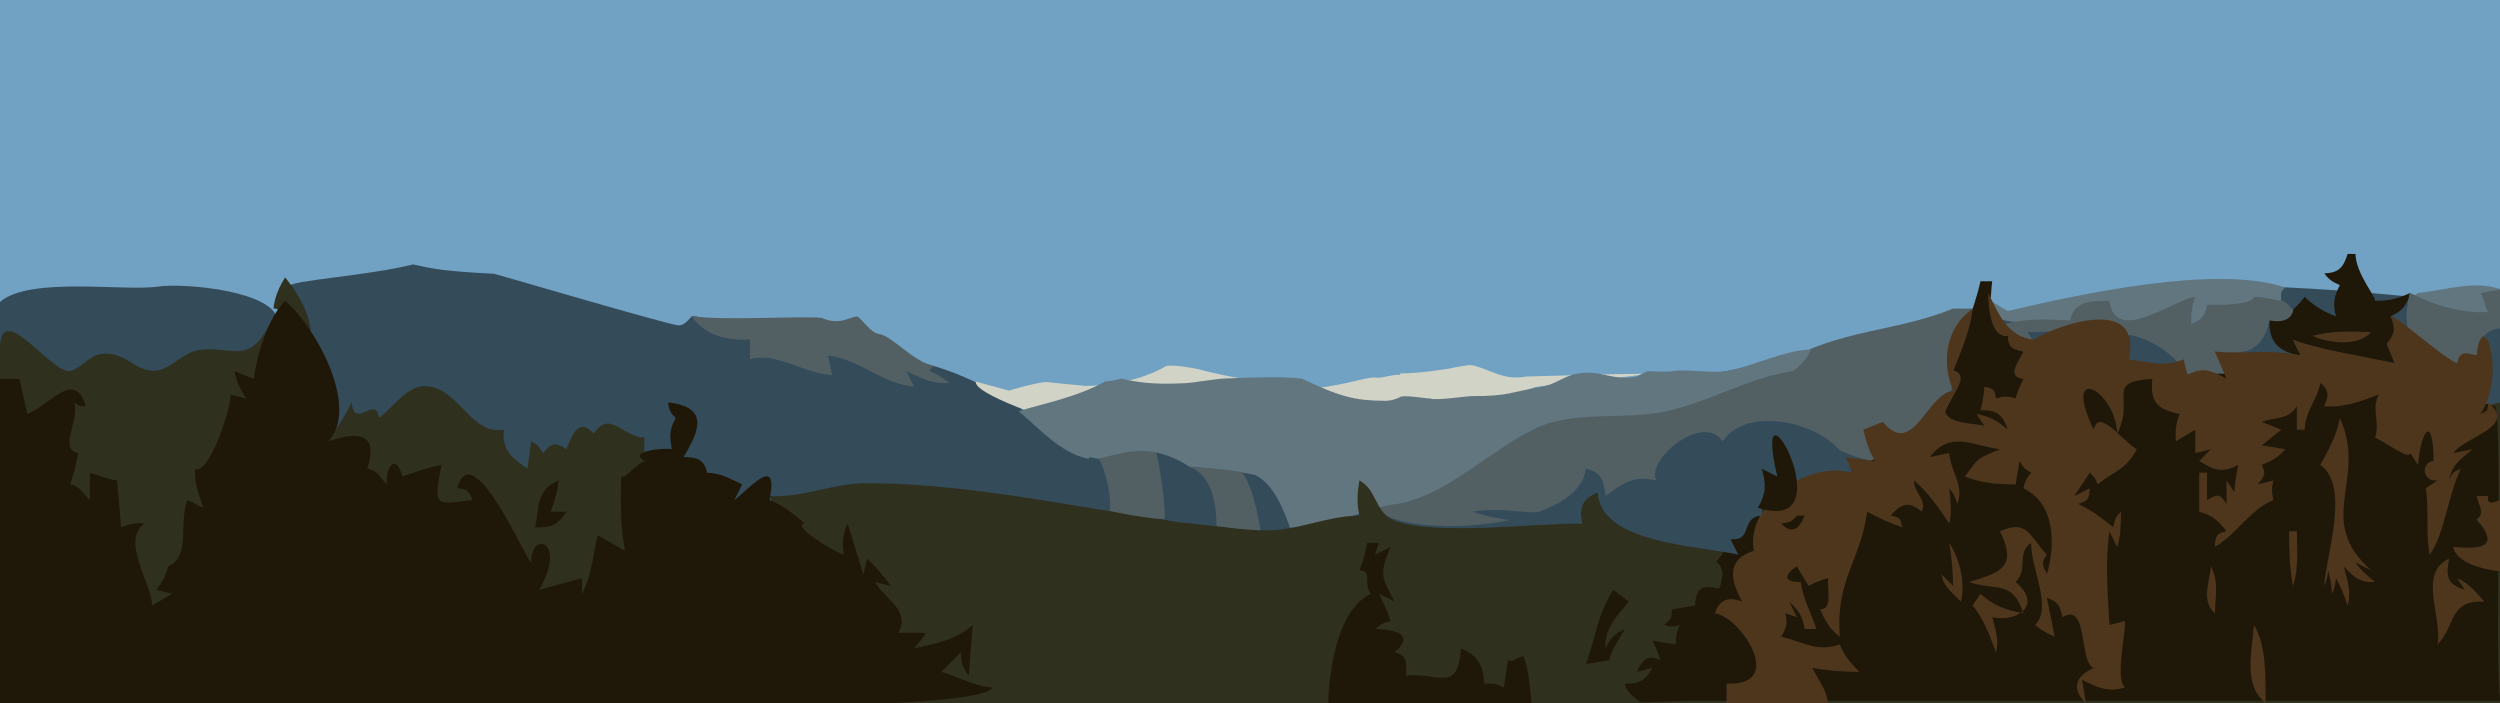 <svg xmlns="http://www.w3.org/2000/svg" width="640" height="180" preserveAspectRatio="xMidYMid slice">
  <g fill="none" fill-rule="evenodd">
    <path fill="#71A1C3" d="M0 0v180h640V0H0z"/>
    <path fill="#344B5A" d="M0 77.32v102.76h640V78.48s-52.2-6.73-78.2-4.93c-26 1.8-185.17 36.02-230.72 40.1-36.87 3.3-63.13-4.35-66.57-6.86-17.1-12.5-30.2-14.8-39.9-15.9-17.9-2-34-7.4-47.1-10-.7-.2-1.7 2.4-3.8 2.4s-44.5-12.5-47.2-13.2c-13.9-.7-16-1.4-20.8-2.4-11.3 2.9-31.7 4.1-31.6 5.6 1.2 11-11.5 17.7-11.2 17.5 5.9-3.4 8.1-6.3 8.1-8.6-.1-7.4-23-9.9-30.8-8.8-8.7 1.2-32.4-2.6-40.1 3.8z"/>
    <path fill="#30301E" d="M90 103c-1.7 3.42-3.26 6.3-6 9v44.5h81s-.28-42.02 0-44.5c-5.35.1-8.85-7.3-13-1-3.85-4.3-5.54.38-7 4-2.8-1.86-3.9-1.6-6 1-1.1-1.74-1.27-2.12-3-3l-1 7c-4.03-3-6.5-4.53-6-10-8.63 1.5-11.4-10.82-20.07-11.15-4.8-.18-8.33 5.6-11.93 8.15-.75-6.16-6.2 3.33-7-4zM50.98 89.6c-4.34.56-7.48 5.36-11.8 5.32-4.9-.04-7.17-5.13-13.4-4.3-2.97.38-6.06 4.66-8.42 4.37C12.16 94.3 0 76.5 0 89.5V180h69s1.05-92.3 0-97c-5.36 10.6-9.5 5.5-18.02 6.6z"/>
    <path fill="#526064" d="M500 79c-15.1 6.13-28.56 5.1-44 14l3 1c-29.42 9.84-46.77 3-73.1 19-5.17 3.14-30.65 19.9-31.9 11-1.16 2.86-2.14 6.78 1.5 8.3 12.63 5.35 48.86 1.8 50.5-12.3 3.66 1.4 4.34 3.24 5 7 4.44-2.65 7.7-4.55 13-4-1.2-6.93 11.5-14.73 17-10 13.48-12.12 25.4 3.53 39 5 0 0 15.56-11.68 20-12.7-2.47-8.47 4.57-18.3 4.97-26.3H500z"/>
    <path fill="#D1D3C6" d="M358.4 95.94c-2.63-.06-4.28 1.03-6.93.68-1.6 0-10.08 2.7-17 2.85-5.8.14-10.02-2.25-13-2.25-3.66 0-11.7-1.92-13.64-2.43-1.95-.6-7.66-1.5-9.23-1.1-9.02 5.3-20.8 5.1-20.8 5.1l-10.14-1c-3.12.3-9.34 2.2-9.34 2.2l-8.5-2.3c-1.14 6 69.5 25.6 84.66 25.1 10.65-.4 56.63-23.2 58.25-23.6-1-.3 33.68-3.5 27.28-3.5-6.4 0-29.3.7-29.3.7-6 1.2-9.8-2.2-14-2.9-1.2-.2-6 1-6.6 1 0 0-6.5 1.1-11.6 1.1z"/>
    <path fill="#1F1809" d="M601 65c-1.14 3.53-2.22 4.8-6 5 1.26 1.63 2.1 2.13 4 3-1.57 3.07-1.82 4.65-1 8-3.17-1.22-5.54-2.65-8-5-2.68 3.27-4.72 5.44-9 6-.3 5.56 2.6 8.3 8 9l-2-4c8.07 3.5 17.4 4.4 26 6-.52-1.82-1.14-3.3-2-5 2.75-2.27 2.72-3.96 1-7 3.07-1.45 4.08-2.74 5-6-3.13 1.46-5.54 2.06-9 2 .48-.7-4.9-6.88-5-12h-2z"/>
    <path fill="#627680" d="M279 117.05c10.14 2.12 29.87 1.86 42.27 4.53 5 2.37 7.6 9.67 8.95 13.48 10.28.8 18.6-4.95 26.36-5.9 13.14-1.6 24.7-13.92 36.57-19.52 9.82-4.63 22.45-2.1 32.85-4.23 11.25-2.3 22-8.9 33-10.4 0 0 3.67-2.6 4.54-5.5-6.56 0-15.25 4.5-21.78 5.5-3.87.6-9.6-.6-13.47 0-2 .3-5.8 0-6.3 0-.8.1-2.7 1.4-3.5 1.5-6.3.9-8.8-2-15-.8-2.8.5-5.6 2.7-8.3 3.2-9.2 1.6-9 2.5-18.4 2.5-1.6 0-9.1 1.2-10.7.6-1.3 0-5.4-.8-7.4-.5-2.1 1.1-3.5 1.1-4.1 1.1-7.4-.06-11.3-.86-21.3-5.7-5.9-.6-12.7-.26-20 0-2.3.1-7.8 1.1-10.1 1.2-8.5.4-12.2-.3-16.2-1.2-2.4.75-2.8.5-4.1.75-7.1 4-15.6 5.6-22.14 7.6 5.4 4.5 10.7 10.7 17.84 12.2z"/>
    <path fill="#30301E" d="M70 79c1.98-.46 8.6 5.8 9 11 2.2-6.78-1.84-13.77-6-19-1.65 2.7-2.6 4.85-3 8z"/>
    <path fill="#1F1809" d="M500 95c5.73 0-6.1 14.87-4.77 16.62 1.6 2.1 34.5 1.47 34.5 1.47C525.76 112 517.2 93 518 90c-2.58-.92-3.17-1.4-4-4-5.57.1-4.4-10.05-4-14h-3c-1.8 8.1-5.33 15-7 23z"/>
    <path fill="#30301E" d="M197 180h443v-77l-11.43 3.1c-.94.5-29.62-12.68-29.62-12.68l-31 9.6-32.65-14.16-17.52 21.75-27.42 2.5S443.13 138 443 138l2 4c-10.77-3.34-34.5-2.6-36-16-3.9 1.5-4.8 4.02-4 8-12.06-.03-37.46 3.17-47.9-.7-5.17-1.92-4.5-7.9-9.1-10.3-.55 3.23-.7 5.8 0 9-8.53.02-16.58 4.25-25 3.73-33.77-2.05-67.92-12.14-101.78-12.02-8.13.1-15.63 3.7-24.22 3.3 2.88 2.6 0 53 0 53z"/>
    <path fill="#627680" d="M509.6 77l1.27 4.47c3.57 1.66 53.05 6 53.05 6S581.64 76.47 584 77c-.07-1.95-.3-2.34 1.04-3.4-17.63-6-53 1.78-71.06 6.03l-4.4-2.63zm106.93-.22C618.23 82.6 631.86 80 637 80l-2-5 5-1c-6.84-2.3-14.07.33-21 1l-2.47 1.78z"/>
    <path fill="#526064" d="M583.44 77c-2.4-.62-3.97-.9-6.44-1 0 1.82-8.63 2.27-12 2-.46 2.95-1.35 3.65-4 5-.1-2.63.05-4.55 1-7-5.58.6-20.46 12.54-22 1-4.42.1-9.12-.1-10 5-6.1-.22-11.03-.6-17 1 1.8 3.1 4.5 4.42 8 5l-2-3c13.96 0 31.25-3.84 41 11 3.86-1.7 6.3-.64 10 1-.7-2.6-1.64-4.65-3-7 7.45.97 12.3.17 14-8 5.65 1.2 6.08-2.6 6.08-2.6s-2.33-2.76-3.08-2.4h-.56zM635 75l2 5c-7.94 0-13.3-1.73-20-5-2.97 11.48 1.18 14.34 12 18 1.62-1.98 2.42-2.03 5-2 .76-4 1.8-6.33 6-7V74l-5 1z"/>
    <path fill="#1F1809" d="M65 97l-5-2c.56 2.75 1.48 4.65 3 7l-4-1c.1 4.37-5.8 20.85-9 19-.5 3.37 1.1 6.74 2 10l-4-2c-2.37 5.6.95 14.6-5 17-.5 2.5-1.45 3.98-3 6l4 1-5 3c-.48-6.27-8.06-16.55-2-21-2.34-.26-3.77.17-6 1l-1-12c-2.5-.32-4.6-1.22-7-2v7c-1.8-1.65-2.7-3.68-5-4 .9-2.66 1.5-5.24 2-8-5.14-1.04.47-8.47-1-13 1.48 1 1.2 1 3 1-2.9-9.5-8.84-.6-15 2l-2-9H0v83h228s25.3-.97 26-4c-4.56-.3-8.62-2.75-13-4l5-5c.06 2.72.35 3.84 2 6l1-13c-4.4 3.94-9.37 4.67-15 6 1.13-1.4 2.22-2.42 3-4h-7c3.2-5.7-3.26-8.3-6-13l4 1c-1.72-2.6-3.78-4.8-6-7l-1 4-4-13c-1.3 2.84-1.47 4.92-1 8-2.94-.88-13.5-7.55-10-8-2.8-2.4-5.55-4.7-9-6 2.52-12.24-5.36-2.6-9 0l2-4c-3.12-1.48-5.5-2.88-9-3-.67-3.42-2.7-4-6-4 4.1-6.85 6.58-12.78-4-14 .36 2.03.52 2.64 2 4-1.66 2.88-1.62 4.75-1 8-2.05-.45-11.5.5-7 3-3.2 1.6-4.57 4.36-6 4-.06 6.36-.27 12.72 1 19l-7-4c-1.23 5.26-1.48 10.1-4 15v-4l-11 3c7.42-12.65-2.24-15.35-2-7-2.04-1.88-15.04-32.66-19-19 2.6.13 2.94.6 4 3-9.74 1.2-10.04 1.9-8-9-3.47.73-6.68 1.78-10 3-1.57-6.12-4.3-2.57-4 2-1.85-1.94-2.36-3.7-5-4 2.9-8.6-1.57-9.92-10-7 8.18-8.53-3.02-29.16-11-36-4.27 4.12-7.35 14-8 20z"/>
    <path fill="#526064" d="M192 87v5c6.8-2.02 13.74 3.67 21 4l-1-5c8.07 1 13.64 7.17 22 8l-2-4c3.8 1.8 6.74 3.43 11 3-1.66-1.36-3.02-2.15-5-3 .1-.28.25-.9 1.24-1.25-5.24-.93-10.9-7.84-14.24-8.26-2.25-.3-4.46-4.1-5.64-4.5-2.37.4-4.53 2.3-9.02.4-4.94-.6-25.68.8-33.34-.5 3.38 5 9.16 6.4 15 6z"/>
    <path fill="#1F1809" d="M426 160c1.8.57 2.07.47 4 0-.8 1.9-1.05 2.94-1 5l-6-1c.9 1.7 1.5 3.14 2 5-3.34-1.6-4.46-.08-6 3l4-1c-1.8 3.23-3.3 4.12-7 4 .05 2.3 4.08 4.83 4.08 4.83l11.98-.43H640.1c-1.6-7.1.58-68.83-1.27-75.32-.2-.65-51.27-12.7-95.03-6.8-42.44 5.73-83.1 31.25-96.43 34.14-.97.2-5 9.22-8.03 12.4 3.02 1.88.75 6.88.75 6.88s-3.3-.93-4.6 0c-1.7 1.2-1.5 4.32-1.5 4.3l-6 1c0 2.33-.3 2.55-2 4z"/>
    <path fill="#4E361D" d="M514 86c.15 3 1.08 3.4 4 4-1.33 2.8-4.48 6.46 0 7-.86 1.7-1.48 3.18-2 5-2.13-.63-2.87-.62-5 0-.48-2.36-.64-2.52-3-3-.12 2.12-.44 3.95-1 6 4.2-.02 5.66 1 7 5-2.62-2.22-4.6-3.43-8-4l2 3c-2.57-.65-8.63-.47-9.9-3.26-.9-1.97 7.47-9.76 1.9-10.74 1.95-4.88 4.52-10.78 5-16-6.9 4.85-8.08 13.66-5 21-6.85.92-10.22 17.4-18 8l-5 2c.73 2.94 1.4 5.43 3 8l-8-1 2 4c-12.03-3.24-27.3 8.86-25 20-7.17 2.2-6 7.6-3 13-3.5-1.3-5.72-.6-7 3 6.48.76 18.54 18.7 3 18v5h26c-.54-3.8-2.46-5.7-4-9 4.02.7 7.92.98 12 1-2.2-2.24-3.86-4.05-5-7-6.08 1.98-9.08-.6-15-2 1.35-2.43 1.66-3.32 1-6l3 1-2-4c2.48 2.24 3.44 3.7 4 7h3c-1.35-4.1-3.44-7.7-4-12-4.37.08-4.48-1.84-1-4l3 5c1.7-.9 3.14-1.5 5-2-.25 3.14 1.2 8-2 8 1.24 3 2.4 5.03 5 7-1.14-14.6 5.32-19.44 7-32 2.93 1.6 5.85 2.9 9 4-.48-2.36-.64-2.52-3-3 2.8-3.2 4.64-3.75 8-1 1.33-3.27-2.07-4.72-2-8 3.68 3.1 6.33 7.03 9 11 .8-3.04.28-5.9 0-9 1.27 1.54 1.5 2.05 2 4 2-4.5-1.67-8.3-2-13l-5 1c5.36-6.78 10.57-3.03 18-2-6.2 2.6-5.25 2-9 7 4.64 1.77 8.1 1.95 13 2l1-6c1.1 1.74 1.27 2.12 3 3-1.3 1.6-1.53 2.02-2 4 8.06 3.8 8.3 14.32 6 22-1.13-2.33-1.52-2.98 0-5-4.4-4.7-5-9.18-12-6 4.44 9.1.4 10.55-8 13 7.2 2.36 11.13-.65 14 8-4.36-.76-7.73-1.97-11-5l-2 3c2.88 3.38 4.38 7.87 6 12 .75-3.2-.16-5.86-1-9 6.77 1.42 12.9-3.3 6-9 3.34-3.34.13-7.5 4-10-.26 6.06 5.55 16.58 1 21 1.66 1.36 3.02 2.15 5 3l-2-10c2.83 1.1 3.4 2.03 4 5 6.7-4.07 4.15 11.75 8 13-4.53 2-5.92 5.28-2 9l-1-6c3.93 2 6.62 3.3 11 2-2.5-2.47 0-12.2 0-17l-4 1c-.42-8.17-1.12-15.9 0-24l2 4c1-2.97.85-5.9 1-9-1.48 1.36-1.64 1.97-2 4-2.9-2.4-5.6-4.37-9-6 2.6-.86 2.8-1.26 3-4l-4 2 4-6c1.2 1.2 1.53 1.58 2 3 4.18-3.42 7.34-3.74 10-9-3.57-1.96-9.75-10.82-11-5-8.35-17.35 5.6-10.3 6 1 4.72-9.24-3.44-13.24 9-14-.6 5.94 1.2 7.77 7 9-1.03 2.47-1.13 4.33-1 7l5-3v6l4-1-3 3c3.82 2.35 5.83 3.2 10 1-.52 2.36-.84 4.6-1 7l-2-3v6c-1.78-2.7-2.24-2.53-5-1v-7h-2v10c3.28.8 4.93 2.35 7 5-2.7.58-2.8 1.26-3 4 5.5-3.16 8.86-9.4 15-12-.47-1.97-.52-3.04 0-5l-4 1c1.68-2.1 2.18-2.6 1-5 2.57-1 4.23-1.88 6-4l-6-1 5-4-5-2c3.73-1.36 6.63-.4 9-4v6h2c.17-4.97 3.25-7.56 4-12 2.33 2 2.2 3.23 1 6 5.18.37 9.2-1.22 14-3-2.04 3.6.38 7.07-1 11 3.93 1.97 8.66 5.7 9 4l2 3c.86-9.3 3.93-12.88 4-1-3.5.53-2.78 5.44 1 5l-3 2c.93 5.68-.1 11.23 1 17 3.94-5.45 4.62-15.3 8-22-2.12.9-2.1.88-3 3 .63-4.06 2.96-5.48 6-8l-5 1c2.98-4.24 16.65-6.7 9-13-.22 2.26 0 2.03-2 3 6.82-10.33.53-28.6-1-15-2.95-.75-4.3-1.2-5 2-4.55-2.08-15.08-12.04-17-12 1.3 3.07 1.1 4.42-1 7l2 5c-8.66-2.02-17.57-3.07-26-6l2 4c-8.4-1.78-13.46-.25-22-1l3 7c-3.65-2.15-6.16-3.18-10-1l-1-4c-5.48 2.1-8.5.63-14 0 4.04-19.18-25.44-5.55-24-5-7.06-.7-9.18-6.3-12-12 0 3.63.6 11.5 5 11zm78 0c4.27 1.9 11.8 2.78 15-1-5.43-.1-9.65-.44-15 1z"/>
    <path fill="#4E361D" d="M599 107c-.8 4.35-2.83 8.17-5 12 7.7 5.4 1.5 23 1 31 .68-1.5.83-2.3 1-4 .55 2.07.85 3.87 1 6 .68-1.5.83-2.3 1-4 1.26 2.3 2.18 4.5 3 7 1-3.5-.1-6.55-1-10 2.64 2.77 4.03 4.17 8 4-1.9-1.65-3.6-2.92-5-5l4 2c-14.68-13.05-.8-23.05-8-39z"/>
    <path fill="#344B5A" d="M441 113c-4.93-7.48-19.63 4.54-17 10-5.54-1.37-8.65.65-13 4-.43-3.86-.98-6.15-5-7-3.4 17.44-15.95 8.64-29 11 8.36 2.93 19.2 2.97 28 3-.86-4.32 0-6.13 4-8 .8 13.16 25.15 13.55 36 16l-2-4c5.9.62 2.38-5.6 8-6 .5-4.64 1.9-7.38 0-12l4 2c-3.3-17.84 8.15-3.05 19-1-2.1-11.74-26.08-18.56-33-8z"/>
    <path fill="#1F1809" d="M455 122l-4-2c1.2 4 1.13 6.4-1 10 23.34 7.5-2.2-38.46 5-8z"/>
    <path fill="#526064" d="M284.07 130.73c5.55 1.3 11.5 2.26 17.3 2.3-3.9-5.3 1.06-14.68 1.06-14.68-8.46-4.9-14.68-2.47-21.15-.95 1.72 2.76 3.4 10.1 2.8 13.33z"/>
    <path fill="#344B5A" d="M298 133c3.7.93 7.2 1 11 1 .27-2.48.53-2.53 3-3-2.04-8.6-7.7-13.08-16-15.17.82 2.58 2.76 16.13 2 17.17z"/>
    <path fill="#526064" d="M311.43 134.62c6.84 1.02 6.88.78 11.25 1.18-1.3-8.95-4.02-15-5.12-15-4.8-.86-10.37-1.08-13.04-1.27 4.87 1.7 6.9 7.72 6.9 15.1z"/>
    <path fill="#1F1809" d="M137 135c4 .22 5.84-.63 8-4h-4c1.03-2.7 1.7-5.14 2-8-5.74 2.45-4.96 6.7-6 12z"/>
    <path fill="#4E361D" d="M634 133c6.56 7.37.36 7.63-6 7 1.16 5.43 12 6.22 12 6.22V128s-3.75 1.98-3-1h-3c.6 2.57 2.3 4.37 0 6z"/>
    <path fill="#1F1809" d="M460 132c-1.37 1.65-1.83 1.75-4 2 2.75 3.06 4.64 1.32 6-2h-2z"/>
    <path fill="#4E361D" d="M586 136c0 4.75.17 9.3 1 14 1.5-4.45 1-9.34 1-14h-2z"/>
    <path fill="#1F1809" d="M348 146c3.57 0 .78 3.78 3 6-10.7 4.75-11 28-11 28h52.05s-.54-8.85-2.05-12c-2.98.6-1.73 1.57-4 1l-1 7c-1.96-1-2.8-1.13-5-1-.33-4.73-1.57-7.1-6-9-.7 11.8-6.2 5.9-14 7 0-3.2.4-5.27-3-6 5.6-4.8-.17-5.8-5-6 1.54-1.27 2.05-1.5 4-2-.76-2.48-1.85-4.67-3-7l4 2c-3.56-6.5-3.8-7.24-1-14l-4 2 1-3h-3c-.4 2.48-1.1 4.65-2 7z"/>
    <path fill="#4E361D" d="M499 139c.65 3.7.96 7.26 1 11l-3-3c.45 3.12 2.84 4.8 5 7 1.2-4.77-.34-10.93-3-15zm125 26c4.9-5.18 2.78-11.36 12-11-2.25-2.42-3.92-4.7-7-6l2 3c-4.57-1.34-4.93-3.57-4-8-8.16 3.75-1.64 15.12-3 22zm-58-20c-.4 4.32-2.53 8.7 1 12 .14-4.22 1.03-8.16-1-12z"/>
    <path fill="#1F1809" d="M413 151c-4.13 6.43-4.43 12.1-7 19l6-1c.64-3.04 2.55-5.27 4-8-2.72 1.26-3.74 2.28-5 5-.26-5.2 2.83-8.17 6-12l-4-3z"/>
    <path fill="#4E361D" d="M577 160c-.4 6.6-2.9 15.26 3 20-.06-6.17.32-14.7-3-20z"/>
  </g>
</svg>
